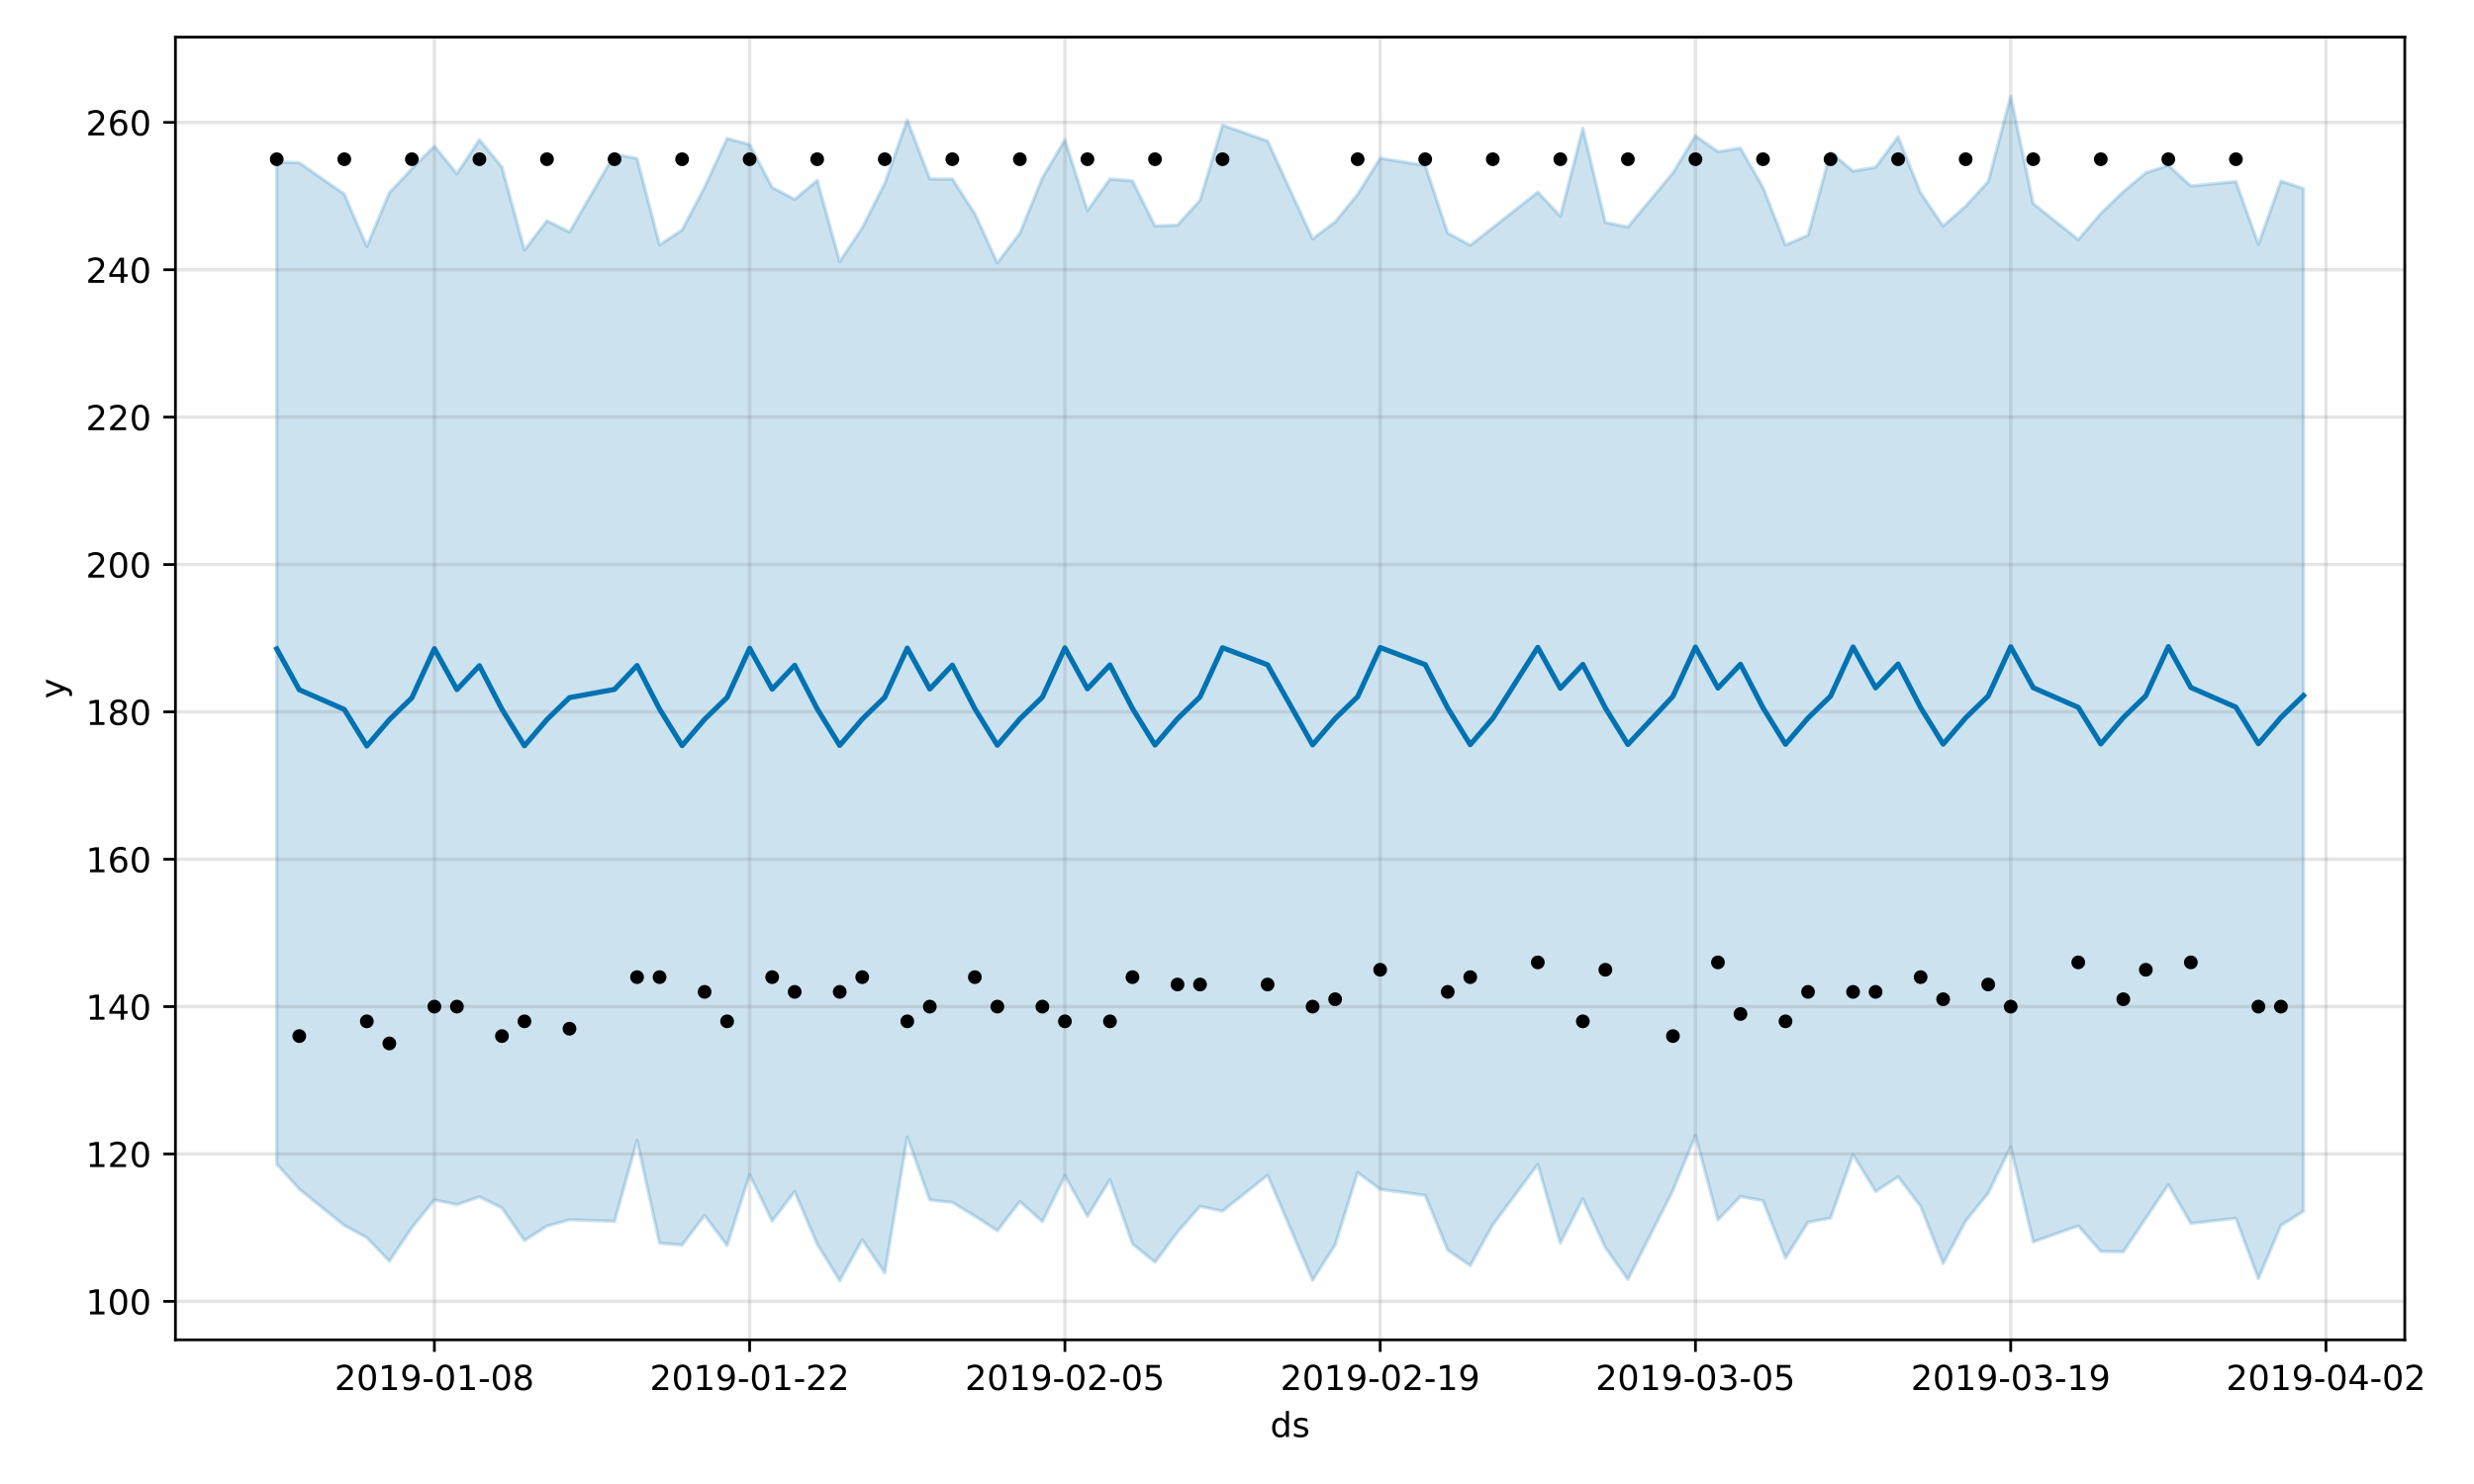<?xml version="1.0" encoding="utf-8" standalone="no"?>
<!DOCTYPE svg PUBLIC "-//W3C//DTD SVG 1.1//EN"
  "http://www.w3.org/Graphics/SVG/1.1/DTD/svg11.dtd">
<!-- Created with matplotlib (https://matplotlib.org/) -->
<svg height="432pt" version="1.1" viewBox="0 0 720 432" width="720pt" xmlns="http://www.w3.org/2000/svg" xmlns:xlink="http://www.w3.org/1999/xlink">
 <defs>
  <style type="text/css">
*{stroke-linecap:butt;stroke-linejoin:round;}
  </style>
 </defs>
 <g id="figure_1">
  <g id="patch_1">
   <path d="M 0 432 
L 720 432 
L 720 0 
L 0 0 
z
" style="fill:#ffffff;"/>
  </g>
  <g id="axes_1">
   <g id="patch_2">
    <path d="M 51.05 390.04 
L 699.857 390.04 
L 699.857 10.8 
L 51.05 10.8 
z
" style="fill:#ffffff;"/>
   </g>
   <g id="PolyCollection_1">
    <defs>
     <path d="M 80.541 -384.814 
L 80.541 -93.115 
L 87.095 -85.848 
L 100.202 -75.251 
L 106.756 -71.711 
L 113.309 -64.867 
L 119.863 -74.64 
L 126.417 -82.709 
L 132.97 -81.306 
L 139.524 -83.595 
L 146.077 -80.363 
L 152.631 -70.864 
L 159.185 -75.066 
L 165.738 -76.91 
L 178.845 -76.458 
L 185.399 -99.997 
L 191.953 -70.119 
L 198.506 -69.57 
L 205.06 -78.171 
L 211.613 -69.442 
L 218.167 -90.046 
L 224.721 -76.519 
L 231.274 -85.111 
L 237.828 -69.841 
L 244.381 -59.198 
L 250.935 -71.068 
L 257.489 -61.447 
L 264.042 -101.004 
L 270.596 -82.676 
L 277.15 -81.977 
L 283.703 -77.977 
L 290.257 -73.728 
L 296.81 -82.229 
L 303.364 -76.369 
L 309.918 -89.709 
L 316.471 -77.951 
L 323.025 -88.597 
L 329.578 -69.933 
L 336.132 -64.565 
L 342.686 -73.307 
L 349.239 -80.848 
L 355.793 -79.435 
L 368.9 -89.873 
L 382.007 -59.332 
L 388.561 -69.582 
L 395.114 -90.664 
L 401.668 -85.776 
L 414.775 -84.035 
L 421.329 -68.051 
L 427.883 -63.579 
L 434.436 -75.441 
L 447.543 -93.015 
L 454.097 -70.139 
L 460.651 -82.977 
L 467.204 -68.822 
L 473.758 -59.551 
L 486.865 -85.44 
L 493.419 -101.437 
L 499.972 -76.899 
L 506.526 -83.688 
L 513.079 -82.464 
L 519.633 -65.762 
L 526.187 -76.189 
L 532.74 -77.422 
L 539.294 -95.868 
L 545.847 -85.156 
L 552.401 -89.434 
L 558.955 -80.813 
L 565.508 -64.209 
L 572.062 -76.542 
L 578.616 -84.651 
L 585.169 -98.128 
L 591.723 -70.483 
L 604.83 -75.143 
L 611.384 -67.708 
L 617.937 -67.595 
L 624.491 -77.355 
L 631.044 -87.147 
L 637.598 -75.856 
L 650.705 -77.341 
L 657.259 -59.783 
L 663.812 -75.285 
L 670.366 -79.377 
L 670.366 -377.145 
L 670.366 -377.145 
L 663.812 -379.274 
L 657.259 -360.857 
L 650.705 -379.143 
L 637.598 -377.88 
L 631.044 -383.877 
L 624.491 -381.67 
L 617.937 -376.194 
L 611.384 -369.851 
L 604.83 -362.262 
L 591.723 -372.743 
L 585.169 -403.962 
L 578.616 -379.132 
L 572.062 -372.01 
L 565.508 -366.205 
L 558.955 -375.835 
L 552.401 -392.165 
L 545.847 -383.307 
L 539.294 -382.202 
L 532.74 -387.676 
L 526.187 -363.514 
L 519.633 -360.687 
L 513.079 -377.449 
L 506.526 -388.883 
L 499.972 -387.86 
L 493.419 -392.45 
L 486.865 -381.659 
L 473.758 -365.926 
L 467.204 -367.242 
L 460.651 -394.635 
L 454.097 -369.075 
L 447.543 -376.081 
L 434.436 -365.718 
L 427.883 -360.624 
L 421.329 -364.154 
L 414.775 -383.828 
L 401.668 -385.946 
L 395.114 -375.435 
L 388.561 -367.398 
L 382.007 -362.482 
L 368.9 -390.956 
L 355.793 -395.572 
L 349.239 -373.699 
L 342.686 -366.469 
L 336.132 -366.24 
L 329.578 -379.357 
L 323.025 -379.91 
L 316.471 -370.711 
L 309.918 -391.302 
L 303.364 -380.232 
L 296.81 -364.108 
L 290.257 -355.479 
L 283.703 -369.829 
L 277.15 -379.885 
L 270.596 -379.915 
L 264.042 -397.097 
L 257.489 -378.67 
L 250.935 -365.67 
L 244.381 -355.875 
L 237.828 -379.506 
L 231.274 -373.959 
L 224.721 -377.447 
L 218.167 -389.927 
L 211.613 -391.717 
L 205.06 -377.525 
L 198.506 -365.06 
L 191.953 -360.709 
L 185.399 -385.863 
L 178.845 -387.087 
L 165.738 -364.463 
L 159.185 -367.733 
L 152.631 -359.227 
L 146.077 -383.378 
L 139.524 -391.334 
L 132.97 -381.438 
L 126.417 -389.437 
L 119.863 -382.862 
L 113.309 -375.895 
L 106.756 -360.266 
L 100.202 -375.497 
L 87.095 -384.632 
L 80.541 -384.814 
z
" id="mb6b8a15ce5" style="stroke:#0072b2;stroke-opacity:0.2;"/>
    </defs>
    <g clip-path="url(#pa29740c8f6)">
     <use style="fill:#0072b2;fill-opacity:0.2;stroke:#0072b2;stroke-opacity:0.2;" x="0" xlink:href="#mb6b8a15ce5" y="432"/>
    </g>
   </g>
   <g id="matplotlib.axis_1">
    <g id="xtick_1">
     <g id="line2d_1">
      <path clip-path="url(#pa29740c8f6)" d="M 126.417 390.04 
L 126.417 10.8 
" style="fill:none;stroke:#808080;stroke-linecap:square;stroke-opacity:0.2;"/>
     </g>
     <g id="line2d_2">
      <defs>
       <path d="M 0 0 
L 0 3.5 
" id="m642670158c" style="stroke:#000000;stroke-width:0.8;"/>
      </defs>
      <g>
       <use style="stroke:#000000;stroke-width:0.8;" x="126.417" xlink:href="#m642670158c" y="390.04"/>
      </g>
     </g>
     <g id="text_1">
      <!-- 2019-01-08 -->
      <defs>
       <path d="M 19.188 8.297 
L 53.609 8.297 
L 53.609 0 
L 7.328 0 
L 7.328 8.297 
Q 12.938 14.109 22.625 23.891 
Q 32.328 33.688 34.812 36.531 
Q 39.547 41.844 41.422 45.531 
Q 43.312 49.219 43.312 52.781 
Q 43.312 58.594 39.234 62.25 
Q 35.156 65.922 28.609 65.922 
Q 23.969 65.922 18.812 64.312 
Q 13.672 62.703 7.812 59.422 
L 7.812 69.391 
Q 13.766 71.781 18.938 73 
Q 24.125 74.219 28.422 74.219 
Q 39.75 74.219 46.484 68.547 
Q 53.219 62.891 53.219 53.422 
Q 53.219 48.922 51.531 44.891 
Q 49.859 40.875 45.406 35.406 
Q 44.188 33.984 37.641 27.219 
Q 31.109 20.453 19.188 8.297 
z
" id="DejaVuSans-50"/>
       <path d="M 31.781 66.406 
Q 24.172 66.406 20.328 58.906 
Q 16.5 51.422 16.5 36.375 
Q 16.5 21.391 20.328 13.891 
Q 24.172 6.391 31.781 6.391 
Q 39.453 6.391 43.281 13.891 
Q 47.125 21.391 47.125 36.375 
Q 47.125 51.422 43.281 58.906 
Q 39.453 66.406 31.781 66.406 
z
M 31.781 74.219 
Q 44.047 74.219 50.516 64.516 
Q 56.984 54.828 56.984 36.375 
Q 56.984 17.969 50.516 8.266 
Q 44.047 -1.422 31.781 -1.422 
Q 19.531 -1.422 13.062 8.266 
Q 6.594 17.969 6.594 36.375 
Q 6.594 54.828 13.062 64.516 
Q 19.531 74.219 31.781 74.219 
z
" id="DejaVuSans-48"/>
       <path d="M 12.406 8.297 
L 28.516 8.297 
L 28.516 63.922 
L 10.984 60.406 
L 10.984 69.391 
L 28.422 72.906 
L 38.281 72.906 
L 38.281 8.297 
L 54.391 8.297 
L 54.391 0 
L 12.406 0 
z
" id="DejaVuSans-49"/>
       <path d="M 10.984 1.516 
L 10.984 10.5 
Q 14.703 8.734 18.5 7.812 
Q 22.312 6.891 25.984 6.891 
Q 35.75 6.891 40.891 13.453 
Q 46.047 20.016 46.781 33.406 
Q 43.953 29.203 39.594 26.953 
Q 35.25 24.703 29.984 24.703 
Q 19.047 24.703 12.672 31.312 
Q 6.297 37.938 6.297 49.422 
Q 6.297 60.641 12.938 67.422 
Q 19.578 74.219 30.609 74.219 
Q 43.266 74.219 49.922 64.516 
Q 56.594 54.828 56.594 36.375 
Q 56.594 19.141 48.406 8.859 
Q 40.234 -1.422 26.422 -1.422 
Q 22.703 -1.422 18.891 -0.688 
Q 15.094 0.047 10.984 1.516 
z
M 30.609 32.422 
Q 37.25 32.422 41.125 36.953 
Q 45.016 41.5 45.016 49.422 
Q 45.016 57.281 41.125 61.844 
Q 37.25 66.406 30.609 66.406 
Q 23.969 66.406 20.094 61.844 
Q 16.219 57.281 16.219 49.422 
Q 16.219 41.5 20.094 36.953 
Q 23.969 32.422 30.609 32.422 
z
" id="DejaVuSans-57"/>
       <path d="M 4.891 31.391 
L 31.203 31.391 
L 31.203 23.391 
L 4.891 23.391 
z
" id="DejaVuSans-45"/>
       <path d="M 31.781 34.625 
Q 24.75 34.625 20.719 30.859 
Q 16.703 27.094 16.703 20.516 
Q 16.703 13.922 20.719 10.156 
Q 24.75 6.391 31.781 6.391 
Q 38.812 6.391 42.859 10.172 
Q 46.922 13.969 46.922 20.516 
Q 46.922 27.094 42.891 30.859 
Q 38.875 34.625 31.781 34.625 
z
M 21.922 38.812 
Q 15.578 40.375 12.031 44.719 
Q 8.5 49.078 8.5 55.328 
Q 8.5 64.062 14.719 69.141 
Q 20.953 74.219 31.781 74.219 
Q 42.672 74.219 48.875 69.141 
Q 55.078 64.062 55.078 55.328 
Q 55.078 49.078 51.531 44.719 
Q 48 40.375 41.703 38.812 
Q 48.828 37.156 52.797 32.312 
Q 56.781 27.484 56.781 20.516 
Q 56.781 9.906 50.312 4.234 
Q 43.844 -1.422 31.781 -1.422 
Q 19.734 -1.422 13.25 4.234 
Q 6.781 9.906 6.781 20.516 
Q 6.781 27.484 10.781 32.312 
Q 14.797 37.156 21.922 38.812 
z
M 18.312 54.391 
Q 18.312 48.734 21.844 45.562 
Q 25.391 42.391 31.781 42.391 
Q 38.141 42.391 41.719 45.562 
Q 45.312 48.734 45.312 54.391 
Q 45.312 60.062 41.719 63.234 
Q 38.141 66.406 31.781 66.406 
Q 25.391 66.406 21.844 63.234 
Q 18.312 60.062 18.312 54.391 
z
" id="DejaVuSans-56"/>
      </defs>
      <g transform="translate(97.359 404.638)scale(0.1 -0.1)">
       <use xlink:href="#DejaVuSans-50"/>
       <use x="63.623" xlink:href="#DejaVuSans-48"/>
       <use x="127.246" xlink:href="#DejaVuSans-49"/>
       <use x="190.869" xlink:href="#DejaVuSans-57"/>
       <use x="254.492" xlink:href="#DejaVuSans-45"/>
       <use x="290.576" xlink:href="#DejaVuSans-48"/>
       <use x="354.199" xlink:href="#DejaVuSans-49"/>
       <use x="417.822" xlink:href="#DejaVuSans-45"/>
       <use x="453.906" xlink:href="#DejaVuSans-48"/>
       <use x="517.529" xlink:href="#DejaVuSans-56"/>
      </g>
     </g>
    </g>
    <g id="xtick_2">
     <g id="line2d_3">
      <path clip-path="url(#pa29740c8f6)" d="M 218.167 390.04 
L 218.167 10.8 
" style="fill:none;stroke:#808080;stroke-linecap:square;stroke-opacity:0.2;"/>
     </g>
     <g id="line2d_4">
      <g>
       <use style="stroke:#000000;stroke-width:0.8;" x="218.167" xlink:href="#m642670158c" y="390.04"/>
      </g>
     </g>
     <g id="text_2">
      <!-- 2019-01-22 -->
      <g transform="translate(189.109 404.638)scale(0.1 -0.1)">
       <use xlink:href="#DejaVuSans-50"/>
       <use x="63.623" xlink:href="#DejaVuSans-48"/>
       <use x="127.246" xlink:href="#DejaVuSans-49"/>
       <use x="190.869" xlink:href="#DejaVuSans-57"/>
       <use x="254.492" xlink:href="#DejaVuSans-45"/>
       <use x="290.576" xlink:href="#DejaVuSans-48"/>
       <use x="354.199" xlink:href="#DejaVuSans-49"/>
       <use x="417.822" xlink:href="#DejaVuSans-45"/>
       <use x="453.906" xlink:href="#DejaVuSans-50"/>
       <use x="517.529" xlink:href="#DejaVuSans-50"/>
      </g>
     </g>
    </g>
    <g id="xtick_3">
     <g id="line2d_5">
      <path clip-path="url(#pa29740c8f6)" d="M 309.918 390.04 
L 309.918 10.8 
" style="fill:none;stroke:#808080;stroke-linecap:square;stroke-opacity:0.2;"/>
     </g>
     <g id="line2d_6">
      <g>
       <use style="stroke:#000000;stroke-width:0.8;" x="309.918" xlink:href="#m642670158c" y="390.04"/>
      </g>
     </g>
     <g id="text_3">
      <!-- 2019-02-05 -->
      <defs>
       <path d="M 10.797 72.906 
L 49.516 72.906 
L 49.516 64.594 
L 19.828 64.594 
L 19.828 46.734 
Q 21.969 47.469 24.109 47.828 
Q 26.266 48.188 28.422 48.188 
Q 40.625 48.188 47.75 41.5 
Q 54.891 34.812 54.891 23.391 
Q 54.891 11.625 47.562 5.094 
Q 40.234 -1.422 26.906 -1.422 
Q 22.312 -1.422 17.547 -0.641 
Q 12.797 0.141 7.719 1.703 
L 7.719 11.625 
Q 12.109 9.234 16.797 8.062 
Q 21.484 6.891 26.703 6.891 
Q 35.156 6.891 40.078 11.328 
Q 45.016 15.766 45.016 23.391 
Q 45.016 31 40.078 35.438 
Q 35.156 39.891 26.703 39.891 
Q 22.75 39.891 18.812 39.016 
Q 14.891 38.141 10.797 36.281 
z
" id="DejaVuSans-53"/>
      </defs>
      <g transform="translate(280.86 404.638)scale(0.1 -0.1)">
       <use xlink:href="#DejaVuSans-50"/>
       <use x="63.623" xlink:href="#DejaVuSans-48"/>
       <use x="127.246" xlink:href="#DejaVuSans-49"/>
       <use x="190.869" xlink:href="#DejaVuSans-57"/>
       <use x="254.492" xlink:href="#DejaVuSans-45"/>
       <use x="290.576" xlink:href="#DejaVuSans-48"/>
       <use x="354.199" xlink:href="#DejaVuSans-50"/>
       <use x="417.822" xlink:href="#DejaVuSans-45"/>
       <use x="453.906" xlink:href="#DejaVuSans-48"/>
       <use x="517.529" xlink:href="#DejaVuSans-53"/>
      </g>
     </g>
    </g>
    <g id="xtick_4">
     <g id="line2d_7">
      <path clip-path="url(#pa29740c8f6)" d="M 401.668 390.04 
L 401.668 10.8 
" style="fill:none;stroke:#808080;stroke-linecap:square;stroke-opacity:0.2;"/>
     </g>
     <g id="line2d_8">
      <g>
       <use style="stroke:#000000;stroke-width:0.8;" x="401.668" xlink:href="#m642670158c" y="390.04"/>
      </g>
     </g>
     <g id="text_4">
      <!-- 2019-02-19 -->
      <g transform="translate(372.61 404.638)scale(0.1 -0.1)">
       <use xlink:href="#DejaVuSans-50"/>
       <use x="63.623" xlink:href="#DejaVuSans-48"/>
       <use x="127.246" xlink:href="#DejaVuSans-49"/>
       <use x="190.869" xlink:href="#DejaVuSans-57"/>
       <use x="254.492" xlink:href="#DejaVuSans-45"/>
       <use x="290.576" xlink:href="#DejaVuSans-48"/>
       <use x="354.199" xlink:href="#DejaVuSans-50"/>
       <use x="417.822" xlink:href="#DejaVuSans-45"/>
       <use x="453.906" xlink:href="#DejaVuSans-49"/>
       <use x="517.529" xlink:href="#DejaVuSans-57"/>
      </g>
     </g>
    </g>
    <g id="xtick_5">
     <g id="line2d_9">
      <path clip-path="url(#pa29740c8f6)" d="M 493.419 390.04 
L 493.419 10.8 
" style="fill:none;stroke:#808080;stroke-linecap:square;stroke-opacity:0.2;"/>
     </g>
     <g id="line2d_10">
      <g>
       <use style="stroke:#000000;stroke-width:0.8;" x="493.419" xlink:href="#m642670158c" y="390.04"/>
      </g>
     </g>
     <g id="text_5">
      <!-- 2019-03-05 -->
      <defs>
       <path d="M 40.578 39.312 
Q 47.656 37.797 51.625 33 
Q 55.609 28.219 55.609 21.188 
Q 55.609 10.406 48.188 4.484 
Q 40.766 -1.422 27.094 -1.422 
Q 22.516 -1.422 17.656 -0.516 
Q 12.797 0.391 7.625 2.203 
L 7.625 11.719 
Q 11.719 9.328 16.594 8.109 
Q 21.484 6.891 26.812 6.891 
Q 36.078 6.891 40.938 10.547 
Q 45.797 14.203 45.797 21.188 
Q 45.797 27.641 41.281 31.266 
Q 36.766 34.906 28.719 34.906 
L 20.219 34.906 
L 20.219 43.016 
L 29.109 43.016 
Q 36.375 43.016 40.234 45.922 
Q 44.094 48.828 44.094 54.297 
Q 44.094 59.906 40.109 62.906 
Q 36.141 65.922 28.719 65.922 
Q 24.656 65.922 20.016 65.031 
Q 15.375 64.156 9.812 62.312 
L 9.812 71.094 
Q 15.438 72.656 20.344 73.438 
Q 25.25 74.219 29.594 74.219 
Q 40.828 74.219 47.359 69.109 
Q 53.906 64.016 53.906 55.328 
Q 53.906 49.266 50.438 45.094 
Q 46.969 40.922 40.578 39.312 
z
" id="DejaVuSans-51"/>
      </defs>
      <g transform="translate(464.361 404.638)scale(0.1 -0.1)">
       <use xlink:href="#DejaVuSans-50"/>
       <use x="63.623" xlink:href="#DejaVuSans-48"/>
       <use x="127.246" xlink:href="#DejaVuSans-49"/>
       <use x="190.869" xlink:href="#DejaVuSans-57"/>
       <use x="254.492" xlink:href="#DejaVuSans-45"/>
       <use x="290.576" xlink:href="#DejaVuSans-48"/>
       <use x="354.199" xlink:href="#DejaVuSans-51"/>
       <use x="417.822" xlink:href="#DejaVuSans-45"/>
       <use x="453.906" xlink:href="#DejaVuSans-48"/>
       <use x="517.529" xlink:href="#DejaVuSans-53"/>
      </g>
     </g>
    </g>
    <g id="xtick_6">
     <g id="line2d_11">
      <path clip-path="url(#pa29740c8f6)" d="M 585.169 390.04 
L 585.169 10.8 
" style="fill:none;stroke:#808080;stroke-linecap:square;stroke-opacity:0.2;"/>
     </g>
     <g id="line2d_12">
      <g>
       <use style="stroke:#000000;stroke-width:0.8;" x="585.169" xlink:href="#m642670158c" y="390.04"/>
      </g>
     </g>
     <g id="text_6">
      <!-- 2019-03-19 -->
      <g transform="translate(556.111 404.638)scale(0.1 -0.1)">
       <use xlink:href="#DejaVuSans-50"/>
       <use x="63.623" xlink:href="#DejaVuSans-48"/>
       <use x="127.246" xlink:href="#DejaVuSans-49"/>
       <use x="190.869" xlink:href="#DejaVuSans-57"/>
       <use x="254.492" xlink:href="#DejaVuSans-45"/>
       <use x="290.576" xlink:href="#DejaVuSans-48"/>
       <use x="354.199" xlink:href="#DejaVuSans-51"/>
       <use x="417.822" xlink:href="#DejaVuSans-45"/>
       <use x="453.906" xlink:href="#DejaVuSans-49"/>
       <use x="517.529" xlink:href="#DejaVuSans-57"/>
      </g>
     </g>
    </g>
    <g id="xtick_7">
     <g id="line2d_13">
      <path clip-path="url(#pa29740c8f6)" d="M 676.92 390.04 
L 676.92 10.8 
" style="fill:none;stroke:#808080;stroke-linecap:square;stroke-opacity:0.2;"/>
     </g>
     <g id="line2d_14">
      <g>
       <use style="stroke:#000000;stroke-width:0.8;" x="676.92" xlink:href="#m642670158c" y="390.04"/>
      </g>
     </g>
     <g id="text_7">
      <!-- 2019-04-02 -->
      <defs>
       <path d="M 37.797 64.312 
L 12.891 25.391 
L 37.797 25.391 
z
M 35.203 72.906 
L 47.609 72.906 
L 47.609 25.391 
L 58.016 25.391 
L 58.016 17.188 
L 47.609 17.188 
L 47.609 0 
L 37.797 0 
L 37.797 17.188 
L 4.891 17.188 
L 4.891 26.703 
z
" id="DejaVuSans-52"/>
      </defs>
      <g transform="translate(647.862 404.638)scale(0.1 -0.1)">
       <use xlink:href="#DejaVuSans-50"/>
       <use x="63.623" xlink:href="#DejaVuSans-48"/>
       <use x="127.246" xlink:href="#DejaVuSans-49"/>
       <use x="190.869" xlink:href="#DejaVuSans-57"/>
       <use x="254.492" xlink:href="#DejaVuSans-45"/>
       <use x="290.576" xlink:href="#DejaVuSans-48"/>
       <use x="354.199" xlink:href="#DejaVuSans-52"/>
       <use x="417.822" xlink:href="#DejaVuSans-45"/>
       <use x="453.906" xlink:href="#DejaVuSans-48"/>
       <use x="517.529" xlink:href="#DejaVuSans-50"/>
      </g>
     </g>
    </g>
    <g id="text_8">
     <!-- ds -->
     <defs>
      <path d="M 45.406 46.391 
L 45.406 75.984 
L 54.391 75.984 
L 54.391 0 
L 45.406 0 
L 45.406 8.203 
Q 42.578 3.328 38.25 0.953 
Q 33.938 -1.422 27.875 -1.422 
Q 17.969 -1.422 11.734 6.484 
Q 5.516 14.406 5.516 27.297 
Q 5.516 40.188 11.734 48.094 
Q 17.969 56 27.875 56 
Q 33.938 56 38.25 53.625 
Q 42.578 51.266 45.406 46.391 
z
M 14.797 27.297 
Q 14.797 17.391 18.875 11.75 
Q 22.953 6.109 30.078 6.109 
Q 37.203 6.109 41.297 11.75 
Q 45.406 17.391 45.406 27.297 
Q 45.406 37.203 41.297 42.844 
Q 37.203 48.484 30.078 48.484 
Q 22.953 48.484 18.875 42.844 
Q 14.797 37.203 14.797 27.297 
z
" id="DejaVuSans-100"/>
      <path d="M 44.281 53.078 
L 44.281 44.578 
Q 40.484 46.531 36.375 47.5 
Q 32.281 48.484 27.875 48.484 
Q 21.188 48.484 17.844 46.438 
Q 14.5 44.391 14.5 40.281 
Q 14.5 37.156 16.891 35.375 
Q 19.281 33.594 26.516 31.984 
L 29.594 31.297 
Q 39.156 29.25 43.188 25.516 
Q 47.219 21.781 47.219 15.094 
Q 47.219 7.469 41.188 3.016 
Q 35.156 -1.422 24.609 -1.422 
Q 20.219 -1.422 15.453 -0.562 
Q 10.688 0.297 5.422 2 
L 5.422 11.281 
Q 10.406 8.688 15.234 7.391 
Q 20.062 6.109 24.812 6.109 
Q 31.156 6.109 34.562 8.281 
Q 37.984 10.453 37.984 14.406 
Q 37.984 18.062 35.516 20.016 
Q 33.062 21.969 24.703 23.781 
L 21.578 24.516 
Q 13.234 26.266 9.516 29.906 
Q 5.812 33.547 5.812 39.891 
Q 5.812 47.609 11.281 51.797 
Q 16.75 56 26.812 56 
Q 31.781 56 36.172 55.266 
Q 40.578 54.547 44.281 53.078 
z
" id="DejaVuSans-115"/>
     </defs>
     <g transform="translate(369.675 418.317)scale(0.1 -0.1)">
      <use xlink:href="#DejaVuSans-100"/>
      <use x="63.477" xlink:href="#DejaVuSans-115"/>
     </g>
    </g>
   </g>
   <g id="matplotlib.axis_2">
    <g id="ytick_1">
     <g id="line2d_15">
      <path clip-path="url(#pa29740c8f6)" d="M 51.05 378.83 
L 699.857 378.83 
" style="fill:none;stroke:#808080;stroke-linecap:square;stroke-opacity:0.2;"/>
     </g>
     <g id="line2d_16">
      <defs>
       <path d="M 0 0 
L -3.5 0 
" id="mffcaf00258" style="stroke:#000000;stroke-width:0.8;"/>
      </defs>
      <g>
       <use style="stroke:#000000;stroke-width:0.8;" x="51.05" xlink:href="#mffcaf00258" y="378.83"/>
      </g>
     </g>
     <g id="text_9">
      <!-- 100 -->
      <g transform="translate(24.962 382.629)scale(0.1 -0.1)">
       <use xlink:href="#DejaVuSans-49"/>
       <use x="63.623" xlink:href="#DejaVuSans-48"/>
       <use x="127.246" xlink:href="#DejaVuSans-48"/>
      </g>
     </g>
    </g>
    <g id="ytick_2">
     <g id="line2d_17">
      <path clip-path="url(#pa29740c8f6)" d="M 51.05 335.929 
L 699.857 335.929 
" style="fill:none;stroke:#808080;stroke-linecap:square;stroke-opacity:0.2;"/>
     </g>
     <g id="line2d_18">
      <g>
       <use style="stroke:#000000;stroke-width:0.8;" x="51.05" xlink:href="#mffcaf00258" y="335.929"/>
      </g>
     </g>
     <g id="text_10">
      <!-- 120 -->
      <g transform="translate(24.962 339.728)scale(0.1 -0.1)">
       <use xlink:href="#DejaVuSans-49"/>
       <use x="63.623" xlink:href="#DejaVuSans-50"/>
       <use x="127.246" xlink:href="#DejaVuSans-48"/>
      </g>
     </g>
    </g>
    <g id="ytick_3">
     <g id="line2d_19">
      <path clip-path="url(#pa29740c8f6)" d="M 51.05 293.029 
L 699.857 293.029 
" style="fill:none;stroke:#808080;stroke-linecap:square;stroke-opacity:0.2;"/>
     </g>
     <g id="line2d_20">
      <g>
       <use style="stroke:#000000;stroke-width:0.8;" x="51.05" xlink:href="#mffcaf00258" y="293.029"/>
      </g>
     </g>
     <g id="text_11">
      <!-- 140 -->
      <g transform="translate(24.962 296.828)scale(0.1 -0.1)">
       <use xlink:href="#DejaVuSans-49"/>
       <use x="63.623" xlink:href="#DejaVuSans-52"/>
       <use x="127.246" xlink:href="#DejaVuSans-48"/>
      </g>
     </g>
    </g>
    <g id="ytick_4">
     <g id="line2d_21">
      <path clip-path="url(#pa29740c8f6)" d="M 51.05 250.128 
L 699.857 250.128 
" style="fill:none;stroke:#808080;stroke-linecap:square;stroke-opacity:0.2;"/>
     </g>
     <g id="line2d_22">
      <g>
       <use style="stroke:#000000;stroke-width:0.8;" x="51.05" xlink:href="#mffcaf00258" y="250.128"/>
      </g>
     </g>
     <g id="text_12">
      <!-- 160 -->
      <defs>
       <path d="M 33.016 40.375 
Q 26.375 40.375 22.484 35.828 
Q 18.609 31.297 18.609 23.391 
Q 18.609 15.531 22.484 10.953 
Q 26.375 6.391 33.016 6.391 
Q 39.656 6.391 43.531 10.953 
Q 47.406 15.531 47.406 23.391 
Q 47.406 31.297 43.531 35.828 
Q 39.656 40.375 33.016 40.375 
z
M 52.594 71.297 
L 52.594 62.312 
Q 48.875 64.062 45.094 64.984 
Q 41.312 65.922 37.594 65.922 
Q 27.828 65.922 22.672 59.328 
Q 17.531 52.734 16.797 39.406 
Q 19.672 43.656 24.016 45.922 
Q 28.375 48.188 33.594 48.188 
Q 44.578 48.188 50.953 41.516 
Q 57.328 34.859 57.328 23.391 
Q 57.328 12.156 50.688 5.359 
Q 44.047 -1.422 33.016 -1.422 
Q 20.359 -1.422 13.672 8.266 
Q 6.984 17.969 6.984 36.375 
Q 6.984 53.656 15.188 63.938 
Q 23.391 74.219 37.203 74.219 
Q 40.922 74.219 44.703 73.484 
Q 48.484 72.75 52.594 71.297 
z
" id="DejaVuSans-54"/>
      </defs>
      <g transform="translate(24.962 253.927)scale(0.1 -0.1)">
       <use xlink:href="#DejaVuSans-49"/>
       <use x="63.623" xlink:href="#DejaVuSans-54"/>
       <use x="127.246" xlink:href="#DejaVuSans-48"/>
      </g>
     </g>
    </g>
    <g id="ytick_5">
     <g id="line2d_23">
      <path clip-path="url(#pa29740c8f6)" d="M 51.05 207.228 
L 699.857 207.228 
" style="fill:none;stroke:#808080;stroke-linecap:square;stroke-opacity:0.2;"/>
     </g>
     <g id="line2d_24">
      <g>
       <use style="stroke:#000000;stroke-width:0.8;" x="51.05" xlink:href="#mffcaf00258" y="207.228"/>
      </g>
     </g>
     <g id="text_13">
      <!-- 180 -->
      <g transform="translate(24.962 211.027)scale(0.1 -0.1)">
       <use xlink:href="#DejaVuSans-49"/>
       <use x="63.623" xlink:href="#DejaVuSans-56"/>
       <use x="127.246" xlink:href="#DejaVuSans-48"/>
      </g>
     </g>
    </g>
    <g id="ytick_6">
     <g id="line2d_25">
      <path clip-path="url(#pa29740c8f6)" d="M 51.05 164.327 
L 699.857 164.327 
" style="fill:none;stroke:#808080;stroke-linecap:square;stroke-opacity:0.2;"/>
     </g>
     <g id="line2d_26">
      <g>
       <use style="stroke:#000000;stroke-width:0.8;" x="51.05" xlink:href="#mffcaf00258" y="164.327"/>
      </g>
     </g>
     <g id="text_14">
      <!-- 200 -->
      <g transform="translate(24.962 168.126)scale(0.1 -0.1)">
       <use xlink:href="#DejaVuSans-50"/>
       <use x="63.623" xlink:href="#DejaVuSans-48"/>
       <use x="127.246" xlink:href="#DejaVuSans-48"/>
      </g>
     </g>
    </g>
    <g id="ytick_7">
     <g id="line2d_27">
      <path clip-path="url(#pa29740c8f6)" d="M 51.05 121.427 
L 699.857 121.427 
" style="fill:none;stroke:#808080;stroke-linecap:square;stroke-opacity:0.2;"/>
     </g>
     <g id="line2d_28">
      <g>
       <use style="stroke:#000000;stroke-width:0.8;" x="51.05" xlink:href="#mffcaf00258" y="121.427"/>
      </g>
     </g>
     <g id="text_15">
      <!-- 220 -->
      <g transform="translate(24.962 125.226)scale(0.1 -0.1)">
       <use xlink:href="#DejaVuSans-50"/>
       <use x="63.623" xlink:href="#DejaVuSans-50"/>
       <use x="127.246" xlink:href="#DejaVuSans-48"/>
      </g>
     </g>
    </g>
    <g id="ytick_8">
     <g id="line2d_29">
      <path clip-path="url(#pa29740c8f6)" d="M 51.05 78.526 
L 699.857 78.526 
" style="fill:none;stroke:#808080;stroke-linecap:square;stroke-opacity:0.2;"/>
     </g>
     <g id="line2d_30">
      <g>
       <use style="stroke:#000000;stroke-width:0.8;" x="51.05" xlink:href="#mffcaf00258" y="78.526"/>
      </g>
     </g>
     <g id="text_16">
      <!-- 240 -->
      <g transform="translate(24.962 82.325)scale(0.1 -0.1)">
       <use xlink:href="#DejaVuSans-50"/>
       <use x="63.623" xlink:href="#DejaVuSans-52"/>
       <use x="127.246" xlink:href="#DejaVuSans-48"/>
      </g>
     </g>
    </g>
    <g id="ytick_9">
     <g id="line2d_31">
      <path clip-path="url(#pa29740c8f6)" d="M 51.05 35.626 
L 699.857 35.626 
" style="fill:none;stroke:#808080;stroke-linecap:square;stroke-opacity:0.2;"/>
     </g>
     <g id="line2d_32">
      <g>
       <use style="stroke:#000000;stroke-width:0.8;" x="51.05" xlink:href="#mffcaf00258" y="35.626"/>
      </g>
     </g>
     <g id="text_17">
      <!-- 260 -->
      <g transform="translate(24.962 39.425)scale(0.1 -0.1)">
       <use xlink:href="#DejaVuSans-50"/>
       <use x="63.623" xlink:href="#DejaVuSans-54"/>
       <use x="127.246" xlink:href="#DejaVuSans-48"/>
      </g>
     </g>
    </g>
    <g id="text_18">
     <!-- y -->
     <defs>
      <path d="M 32.172 -5.078 
Q 28.375 -14.844 24.75 -17.812 
Q 21.141 -20.797 15.094 -20.797 
L 7.906 -20.797 
L 7.906 -13.281 
L 13.188 -13.281 
Q 16.891 -13.281 18.938 -11.516 
Q 21 -9.766 23.484 -3.219 
L 25.094 0.875 
L 2.984 54.688 
L 12.5 54.688 
L 29.594 11.922 
L 46.688 54.688 
L 56.203 54.688 
z
" id="DejaVuSans-121"/>
     </defs>
     <g transform="translate(18.883 203.379)rotate(-90)scale(0.1 -0.1)">
      <use xlink:href="#DejaVuSans-121"/>
     </g>
    </g>
   </g>
   <g id="line2d_33">
    <defs>
     <path d="M 0 1.5 
C 0.398 1.5 0.779 1.342 1.061 1.061 
C 1.342 0.779 1.5 0.398 1.5 0 
C 1.5 -0.398 1.342 -0.779 1.061 -1.061 
C 0.779 -1.342 0.398 -1.5 0 -1.5 
C -0.398 -1.5 -0.779 -1.342 -1.061 -1.061 
C -1.342 -0.779 -1.5 -0.398 -1.5 0 
C -1.5 0.398 -1.342 0.779 -1.061 1.061 
C -0.779 1.342 -0.398 1.5 0 1.5 
z
" id="m6182105929" style="stroke:#000000;"/>
    </defs>
    <g clip-path="url(#pa29740c8f6)">
     <use style="stroke:#000000;" x="80.541" xlink:href="#m6182105929" y="46.351"/>
     <use style="stroke:#000000;" x="87.095" xlink:href="#m6182105929" y="301.609"/>
     <use style="stroke:#000000;" x="100.202" xlink:href="#m6182105929" y="46.351"/>
     <use style="stroke:#000000;" x="106.756" xlink:href="#m6182105929" y="297.319"/>
     <use style="stroke:#000000;" x="113.309" xlink:href="#m6182105929" y="303.754"/>
     <use style="stroke:#000000;" x="119.863" xlink:href="#m6182105929" y="46.351"/>
     <use style="stroke:#000000;" x="126.417" xlink:href="#m6182105929" y="293.029"/>
     <use style="stroke:#000000;" x="132.97" xlink:href="#m6182105929" y="293.029"/>
     <use style="stroke:#000000;" x="139.524" xlink:href="#m6182105929" y="46.351"/>
     <use style="stroke:#000000;" x="146.077" xlink:href="#m6182105929" y="301.609"/>
     <use style="stroke:#000000;" x="152.631" xlink:href="#m6182105929" y="297.319"/>
     <use style="stroke:#000000;" x="159.185" xlink:href="#m6182105929" y="46.351"/>
     <use style="stroke:#000000;" x="165.738" xlink:href="#m6182105929" y="299.464"/>
     <use style="stroke:#000000;" x="178.845" xlink:href="#m6182105929" y="46.351"/>
     <use style="stroke:#000000;" x="185.399" xlink:href="#m6182105929" y="284.449"/>
     <use style="stroke:#000000;" x="191.953" xlink:href="#m6182105929" y="284.449"/>
     <use style="stroke:#000000;" x="198.506" xlink:href="#m6182105929" y="46.351"/>
     <use style="stroke:#000000;" x="205.06" xlink:href="#m6182105929" y="288.739"/>
     <use style="stroke:#000000;" x="211.613" xlink:href="#m6182105929" y="297.319"/>
     <use style="stroke:#000000;" x="218.167" xlink:href="#m6182105929" y="46.351"/>
     <use style="stroke:#000000;" x="224.721" xlink:href="#m6182105929" y="284.449"/>
     <use style="stroke:#000000;" x="231.274" xlink:href="#m6182105929" y="288.739"/>
     <use style="stroke:#000000;" x="237.828" xlink:href="#m6182105929" y="46.351"/>
     <use style="stroke:#000000;" x="244.381" xlink:href="#m6182105929" y="288.739"/>
     <use style="stroke:#000000;" x="250.935" xlink:href="#m6182105929" y="284.449"/>
     <use style="stroke:#000000;" x="257.489" xlink:href="#m6182105929" y="46.351"/>
     <use style="stroke:#000000;" x="264.042" xlink:href="#m6182105929" y="297.319"/>
     <use style="stroke:#000000;" x="270.596" xlink:href="#m6182105929" y="293.029"/>
     <use style="stroke:#000000;" x="277.15" xlink:href="#m6182105929" y="46.351"/>
     <use style="stroke:#000000;" x="283.703" xlink:href="#m6182105929" y="284.449"/>
     <use style="stroke:#000000;" x="290.257" xlink:href="#m6182105929" y="293.029"/>
     <use style="stroke:#000000;" x="296.81" xlink:href="#m6182105929" y="46.351"/>
     <use style="stroke:#000000;" x="303.364" xlink:href="#m6182105929" y="293.029"/>
     <use style="stroke:#000000;" x="309.918" xlink:href="#m6182105929" y="297.319"/>
     <use style="stroke:#000000;" x="316.471" xlink:href="#m6182105929" y="46.351"/>
     <use style="stroke:#000000;" x="323.025" xlink:href="#m6182105929" y="297.319"/>
     <use style="stroke:#000000;" x="329.578" xlink:href="#m6182105929" y="284.449"/>
     <use style="stroke:#000000;" x="336.132" xlink:href="#m6182105929" y="46.351"/>
     <use style="stroke:#000000;" x="342.686" xlink:href="#m6182105929" y="286.594"/>
     <use style="stroke:#000000;" x="349.239" xlink:href="#m6182105929" y="286.594"/>
     <use style="stroke:#000000;" x="355.793" xlink:href="#m6182105929" y="46.351"/>
     <use style="stroke:#000000;" x="368.9" xlink:href="#m6182105929" y="286.594"/>
     <use style="stroke:#000000;" x="382.007" xlink:href="#m6182105929" y="293.029"/>
     <use style="stroke:#000000;" x="388.561" xlink:href="#m6182105929" y="290.884"/>
     <use style="stroke:#000000;" x="395.114" xlink:href="#m6182105929" y="46.351"/>
     <use style="stroke:#000000;" x="401.668" xlink:href="#m6182105929" y="282.304"/>
     <use style="stroke:#000000;" x="414.775" xlink:href="#m6182105929" y="46.351"/>
     <use style="stroke:#000000;" x="421.329" xlink:href="#m6182105929" y="288.739"/>
     <use style="stroke:#000000;" x="427.883" xlink:href="#m6182105929" y="284.449"/>
     <use style="stroke:#000000;" x="434.436" xlink:href="#m6182105929" y="46.351"/>
     <use style="stroke:#000000;" x="447.543" xlink:href="#m6182105929" y="280.159"/>
     <use style="stroke:#000000;" x="454.097" xlink:href="#m6182105929" y="46.351"/>
     <use style="stroke:#000000;" x="460.651" xlink:href="#m6182105929" y="297.319"/>
     <use style="stroke:#000000;" x="467.204" xlink:href="#m6182105929" y="282.304"/>
     <use style="stroke:#000000;" x="473.758" xlink:href="#m6182105929" y="46.351"/>
     <use style="stroke:#000000;" x="486.865" xlink:href="#m6182105929" y="301.609"/>
     <use style="stroke:#000000;" x="493.419" xlink:href="#m6182105929" y="46.351"/>
     <use style="stroke:#000000;" x="499.972" xlink:href="#m6182105929" y="280.159"/>
     <use style="stroke:#000000;" x="506.526" xlink:href="#m6182105929" y="295.174"/>
     <use style="stroke:#000000;" x="513.079" xlink:href="#m6182105929" y="46.351"/>
     <use style="stroke:#000000;" x="519.633" xlink:href="#m6182105929" y="297.319"/>
     <use style="stroke:#000000;" x="526.187" xlink:href="#m6182105929" y="288.739"/>
     <use style="stroke:#000000;" x="532.74" xlink:href="#m6182105929" y="46.351"/>
     <use style="stroke:#000000;" x="539.294" xlink:href="#m6182105929" y="288.739"/>
     <use style="stroke:#000000;" x="545.847" xlink:href="#m6182105929" y="288.739"/>
     <use style="stroke:#000000;" x="552.401" xlink:href="#m6182105929" y="46.351"/>
     <use style="stroke:#000000;" x="558.955" xlink:href="#m6182105929" y="284.449"/>
     <use style="stroke:#000000;" x="565.508" xlink:href="#m6182105929" y="290.884"/>
     <use style="stroke:#000000;" x="572.062" xlink:href="#m6182105929" y="46.351"/>
     <use style="stroke:#000000;" x="578.616" xlink:href="#m6182105929" y="286.594"/>
     <use style="stroke:#000000;" x="585.169" xlink:href="#m6182105929" y="293.029"/>
     <use style="stroke:#000000;" x="591.723" xlink:href="#m6182105929" y="46.351"/>
     <use style="stroke:#000000;" x="604.83" xlink:href="#m6182105929" y="280.159"/>
     <use style="stroke:#000000;" x="611.384" xlink:href="#m6182105929" y="46.351"/>
     <use style="stroke:#000000;" x="617.937" xlink:href="#m6182105929" y="290.884"/>
     <use style="stroke:#000000;" x="624.491" xlink:href="#m6182105929" y="282.304"/>
     <use style="stroke:#000000;" x="631.044" xlink:href="#m6182105929" y="46.351"/>
     <use style="stroke:#000000;" x="637.598" xlink:href="#m6182105929" y="280.159"/>
     <use style="stroke:#000000;" x="650.705" xlink:href="#m6182105929" y="46.351"/>
     <use style="stroke:#000000;" x="657.259" xlink:href="#m6182105929" y="293.029"/>
     <use style="stroke:#000000;" x="663.812" xlink:href="#m6182105929" y="293.029"/>
    </g>
   </g>
   <g id="line2d_34">
    <path clip-path="url(#pa29740c8f6)" d="M 80.541 188.886 
L 87.095 200.788 
L 100.202 206.517 
L 106.756 217.153 
L 113.309 209.508 
L 119.863 203.137 
L 126.417 188.832 
L 132.97 200.734 
L 139.524 193.795 
L 146.077 206.462 
L 152.631 217.099 
L 159.185 209.453 
L 165.738 203.083 
L 178.845 200.679 
L 185.399 193.741 
L 191.953 206.408 
L 198.506 217.045 
L 205.06 209.399 
L 211.613 203.029 
L 218.167 188.723 
L 224.721 200.625 
L 231.274 193.686 
L 237.828 206.354 
L 244.381 216.99 
L 250.935 209.344 
L 257.489 202.974 
L 264.042 188.668 
L 270.596 200.57 
L 277.15 193.632 
L 283.703 206.299 
L 290.257 216.936 
L 296.81 209.29 
L 303.364 202.92 
L 309.918 188.614 
L 316.471 200.516 
L 323.025 193.577 
L 329.578 206.245 
L 336.132 216.881 
L 342.686 209.235 
L 349.239 202.865 
L 355.793 188.559 
L 368.9 193.523 
L 382.007 216.827 
L 388.561 209.181 
L 395.114 202.811 
L 401.668 188.505 
L 414.775 193.468 
L 421.329 206.136 
L 427.883 216.772 
L 434.436 209.127 
L 447.543 188.45 
L 454.097 200.352 
L 460.651 193.414 
L 467.204 206.081 
L 473.758 216.718 
L 486.865 202.702 
L 493.419 188.396 
L 499.972 200.298 
L 506.526 193.359 
L 513.079 206.027 
L 519.633 216.664 
L 526.187 209.018 
L 532.74 202.647 
L 539.294 188.342 
L 545.847 200.244 
L 552.401 193.305 
L 558.955 205.972 
L 565.508 216.609 
L 572.062 208.963 
L 578.616 202.593 
L 585.169 188.287 
L 591.723 200.189 
L 604.83 205.918 
L 611.384 216.555 
L 617.937 208.909 
L 624.491 202.539 
L 631.044 188.233 
L 637.598 200.135 
L 650.705 205.864 
L 657.259 216.5 
L 663.812 208.854 
L 670.366 202.484 
" style="fill:none;stroke:#0072b2;stroke-linecap:square;stroke-width:1.5;"/>
   </g>
   <g id="patch_3">
    <path d="M 51.05 390.04 
L 51.05 10.8 
" style="fill:none;stroke:#000000;stroke-linecap:square;stroke-linejoin:miter;stroke-width:0.8;"/>
   </g>
   <g id="patch_4">
    <path d="M 699.857 390.04 
L 699.857 10.8 
" style="fill:none;stroke:#000000;stroke-linecap:square;stroke-linejoin:miter;stroke-width:0.8;"/>
   </g>
   <g id="patch_5">
    <path d="M 51.05 390.04 
L 699.857 390.04 
" style="fill:none;stroke:#000000;stroke-linecap:square;stroke-linejoin:miter;stroke-width:0.8;"/>
   </g>
   <g id="patch_6">
    <path d="M 51.05 10.8 
L 699.857 10.8 
" style="fill:none;stroke:#000000;stroke-linecap:square;stroke-linejoin:miter;stroke-width:0.8;"/>
   </g>
  </g>
 </g>
 <defs>
  <clipPath id="pa29740c8f6">
   <rect height="379.24" width="648.807" x="51.05" y="10.8"/>
  </clipPath>
 </defs>
</svg>
